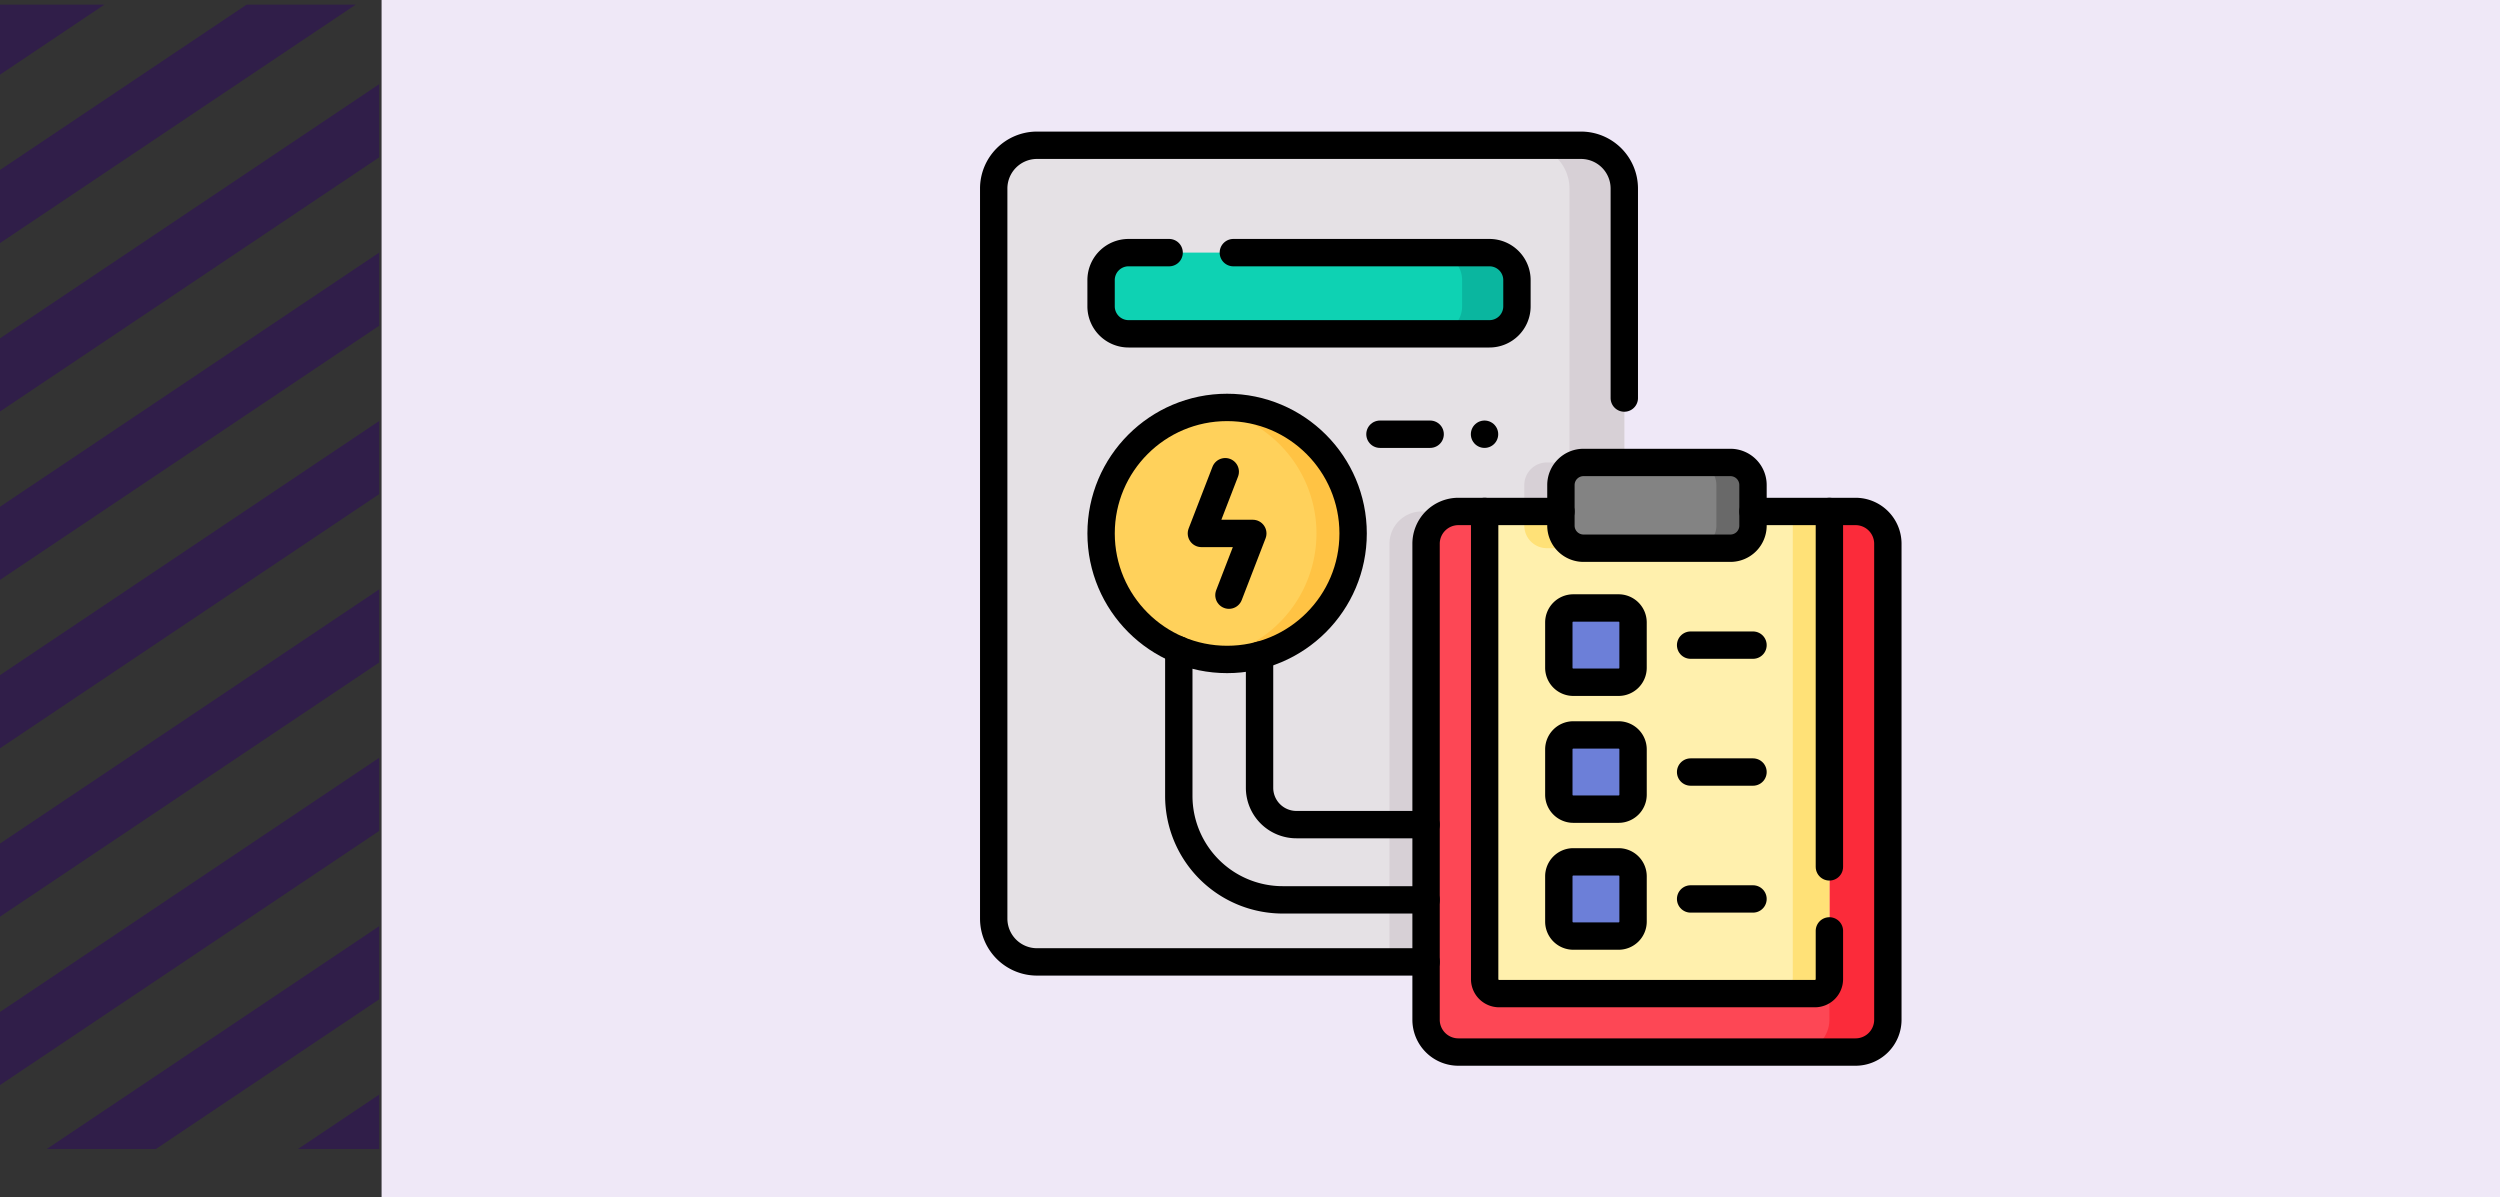<svg xmlns="http://www.w3.org/2000/svg" xmlns:xlink="http://www.w3.org/1999/xlink" width="190" height="91" viewBox="0 0 190 91">
  <rect x="0" y="0" width="190" height="91" fill="#333333" stroke="none"/>
  <defs>
    <clipPath id="clip-path">
      <rect id="Rectángulo_401573" data-name="Rectángulo 401573" width="28.836" height="87" fill="none"/>
    </clipPath>
    <clipPath id="clip-path-2">
      <rect id="Rectángulo_401572" data-name="Rectángulo 401572" width="72.283" height="205.455" fill="none"/>
    </clipPath>
    <clipPath id="clip-path-3">
      <rect id="Rectángulo_403255" data-name="Rectángulo 403255" width="71" height="71" fill="#fff" stroke="#707070" stroke-width="1"/>
    </clipPath>
  </defs>
  <g id="_15" data-name="15" transform="translate(-180.051 -391)">
    <g id="Grupo_1101503" data-name="Grupo 1101503" transform="translate(180.051 391)">
      <g id="Grupo_1099687" data-name="Grupo 1099687" transform="translate(0 0.333)" clip-path="url(#clip-path)">
        <g id="Grupo_1099686" data-name="Grupo 1099686" transform="translate(-6.669 -43.137)" opacity="0.45" style="mix-blend-mode: multiply;isolation: isolate">
          <g id="Grupo_1099685" data-name="Grupo 1099685">
            <g id="Grupo_1099684" data-name="Grupo 1099684" clip-path="url(#clip-path-2)">
              <path id="Trazado_873516" data-name="Trazado 873516" d="M3.011,19.235,87.333,7.789,86.8,12.52,2.48,23.966Z" transform="matrix(0.898, -0.44, 0.44, 0.898, -11.17, 159.431)" fill="#2d0464"/>
              <path id="Trazado_873517" data-name="Trazado 873517" d="M3.011,19.235,87.333,7.789,86.8,12.52,2.48,23.966Z" transform="matrix(0.898, -0.44, 0.44, 0.898, -11.17, 146.632)" fill="#2d0464"/>
              <path id="Trazado_873518" data-name="Trazado 873518" d="M3.011,19.235,87.333,7.789,86.8,12.52,2.48,23.966Z" transform="matrix(0.898, -0.44, 0.44, 0.898, -11.17, 133.833)" fill="#2d0464"/>
              <path id="Trazado_873519" data-name="Trazado 873519" d="M3.011,19.235,87.333,7.789,86.8,12.52,2.48,23.966Z" transform="matrix(0.898, -0.44, 0.44, 0.898, -11.17, 121.035)" fill="#2d0464"/>
              <path id="Trazado_873520" data-name="Trazado 873520" d="M3.011,19.235,87.333,7.789,86.8,12.52,2.48,23.966Z" transform="matrix(0.898, -0.44, 0.44, 0.898, -11.17, 108.236)" fill="#2d0464"/>
              <path id="Trazado_873521" data-name="Trazado 873521" d="M3.011,19.235,87.333,7.789,86.8,12.52,2.48,23.966Z" transform="matrix(0.898, -0.44, 0.44, 0.898, -11.17, 95.438)" fill="#2d0464"/>
              <path id="Trazado_873522" data-name="Trazado 873522" d="M3.011,19.235,87.333,7.789,86.8,12.52,2.48,23.966Z" transform="matrix(0.898, -0.44, 0.44, 0.898, -11.17, 82.639)" fill="#2d0464"/>
              <path id="Trazado_873523" data-name="Trazado 873523" d="M3.011,19.235,87.333,7.789,86.8,12.52,2.48,23.966Z" transform="matrix(0.898, -0.44, 0.44, 0.898, -11.17, 69.841)" fill="#2d0464"/>
              <path id="Trazado_873524" data-name="Trazado 873524" d="M3.011,19.235,87.333,7.789,86.8,12.52,2.48,23.966Z" transform="matrix(0.898, -0.44, 0.44, 0.898, -11.17, 57.043)" fill="#2d0464"/>
              <path id="Trazado_873525" data-name="Trazado 873525" d="M3.011,19.235,87.333,7.789,86.8,12.52,2.48,23.966Z" transform="matrix(0.898, -0.44, 0.44, 0.898, -11.17, 44.244)" fill="#2d0464"/>
              <path id="Trazado_873526" data-name="Trazado 873526" d="M3.011,19.235,87.333,7.789,86.8,12.52,2.48,23.966Z" transform="translate(-11.17 31.445) rotate(-26.114)" fill="#2d0464"/>
            </g>
          </g>
        </g>
      </g>
      <rect id="Rectángulo_401574" data-name="Rectángulo 401574" width="161" height="91" transform="translate(29)" fill="#efe8f7"/>
    </g>
    <g id="Enmascarar_grupo_1098715" data-name="Enmascarar grupo 1098715" transform="translate(254.051 401)" clip-path="url(#clip-path-3)">
      <g id="controlador" transform="translate(1.523 1.04)">
        <g id="Grupo_1101903" data-name="Grupo 1101903">
          <path id="Trazado_912980" data-name="Trazado 912980" d="M49.446,4.331V59.815a3.292,3.292,0,0,1-3.291,3.291H4.813a3.291,3.291,0,0,1-3.291-3.291V4.331A3.29,3.29,0,0,1,4.813,1.04H46.156A3.291,3.291,0,0,1,49.446,4.331Z" transform="translate(-1.523 -1.04)" fill="#e5e1e5"/>
          <path id="Trazado_912981" data-name="Trazado 912981" d="M49.446,28.871V59.815a3.292,3.292,0,0,1-3.291,3.291H31.6V31.327a2.456,2.456,0,0,1,2.456-2.456H49.446Z" transform="translate(-1.523 -1.04)" fill="#d7d0d6"/>
          <path id="Trazado_912982" data-name="Trazado 912982" d="M49.446,25.147v6.516H43.564a1.716,1.716,0,0,1-1.717-1.715V26.862a1.716,1.716,0,0,1,1.717-1.715h5.882Z" transform="translate(-1.523 -1.04)" fill="#d7d0d6"/>
          <path id="Trazado_912983" data-name="Trazado 912983" d="M46.156,1.04H41.99a3.29,3.29,0,0,1,3.29,3.29V59.814a3.29,3.29,0,0,1-3.29,3.29h4.166a3.29,3.29,0,0,0,3.29-3.29V4.33A3.29,3.29,0,0,0,46.156,1.04Z" transform="translate(-1.523 -1.04)" fill="#d7d0d6"/>
          <g id="Grupo_1101902" data-name="Grupo 1101902" transform="translate(32.858 24.107)">
            <path id="Trazado_912984" data-name="Trazado 912984" d="M49.446,28.871H36.837a2.456,2.456,0,0,0-2.456,2.456V67.5a2.456,2.456,0,0,0,2.456,2.456H67.022A2.456,2.456,0,0,0,69.477,67.5V31.327a2.456,2.456,0,0,0-2.456-2.456H49.446Z" transform="translate(-34.381 -25.147)" fill="#fd4755"/>
            <path id="Trazado_912985" data-name="Trazado 912985" d="M67.022,28.871H62.578a2.456,2.456,0,0,1,2.456,2.456V67.5a2.456,2.456,0,0,1-2.456,2.456h4.443A2.456,2.456,0,0,0,69.477,67.5V31.327A2.456,2.456,0,0,0,67.022,28.871Z" transform="translate(-34.381 -25.147)" fill="#fb2b3a"/>
            <path id="Trazado_912986" data-name="Trazado 912986" d="M65.034,28.871V64.414a1.1,1.1,0,0,1-1.1,1.1H39.926a1.1,1.1,0,0,1-1.1-1.1V28.871Z" transform="translate(-34.381 -25.147)" fill="#fff0ad"/>
            <path id="Trazado_912987" data-name="Trazado 912987" d="M56.445,28.871v1.076a1.716,1.716,0,0,1-1.717,1.715H43.564a1.716,1.716,0,0,1-1.717-1.715V28.871Z" transform="translate(-34.381 -25.147)" fill="#ffe177"/>
            <path id="Trazado_912988" data-name="Trazado 912988" d="M62.251,28.871V64.276a1.24,1.24,0,0,1-1.24,1.24h2.921a1.1,1.1,0,0,0,1.1-1.1V28.871Z" transform="translate(-34.381 -25.147)" fill="#ffe177"/>
            <path id="Trazado_912989" data-name="Trazado 912989" d="M57.512,31.664H46.346a1.716,1.716,0,0,1-1.716-1.716V26.863a1.716,1.716,0,0,1,1.716-1.716H57.512a1.716,1.716,0,0,1,1.716,1.716v3.085A1.716,1.716,0,0,1,57.512,31.664Z" transform="translate(-34.381 -25.147)" fill="#838383"/>
            <path id="Trazado_912990" data-name="Trazado 912990" d="M57.512,25.147H54.729a1.716,1.716,0,0,1,1.716,1.716v3.085a1.716,1.716,0,0,1-1.716,1.716h2.783a1.716,1.716,0,0,0,1.716-1.716V26.863A1.716,1.716,0,0,0,57.512,25.147Z" transform="translate(-34.381 -25.147)" fill="#696969"/>
            <g id="Grupo_1101899" data-name="Grupo 1101899" transform="translate(10.09 11.063)">
              <path id="Trazado_912991" data-name="Trazado 912991" d="M49.017,41.85H45.566a1.1,1.1,0,0,1-1.095-1.095V37.3a1.1,1.1,0,0,1,1.095-1.095h3.452A1.1,1.1,0,0,1,50.112,37.3v3.452A1.1,1.1,0,0,1,49.017,41.85Z" transform="translate(-44.471 -36.209)" fill="#6c7fd8"/>
            </g>
            <g id="Grupo_1101900" data-name="Grupo 1101900" transform="translate(10.09 20.708)">
              <path id="Trazado_912992" data-name="Trazado 912992" d="M49.017,51.495H45.566A1.1,1.1,0,0,1,44.471,50.4V46.949a1.1,1.1,0,0,1,1.095-1.095h3.452a1.1,1.1,0,0,1,1.095,1.095V50.4A1.1,1.1,0,0,1,49.017,51.495Z" transform="translate(-44.471 -45.854)" fill="#6c7fd8"/>
            </g>
            <g id="Grupo_1101901" data-name="Grupo 1101901" transform="translate(10.09 30.353)">
              <path id="Trazado_912993" data-name="Trazado 912993" d="M49.017,61.14H45.566a1.1,1.1,0,0,1-1.095-1.095V56.594A1.1,1.1,0,0,1,45.566,55.5h3.452a1.1,1.1,0,0,1,1.095,1.095v3.452A1.1,1.1,0,0,1,49.017,61.14Z" transform="translate(-44.471 -55.499)" fill="#6c7fd8"/>
            </g>
          </g>
          <path id="Trazado_912994" data-name="Trazado 912994" d="M9.683,13.282V11.288A2.088,2.088,0,0,1,11.77,9.2H39.2a2.088,2.088,0,0,1,2.088,2.088v1.994A2.088,2.088,0,0,1,39.2,15.37H11.77A2.087,2.087,0,0,1,9.683,13.282Z" transform="translate(-1.523 -1.04)" fill="#0ed2b3"/>
          <path id="Trazado_912995" data-name="Trazado 912995" d="M39.2,9.2H35.032a2.088,2.088,0,0,1,2.088,2.088v1.994a2.088,2.088,0,0,1-2.088,2.088H39.2a2.088,2.088,0,0,0,2.088-2.088V11.288A2.088,2.088,0,0,0,39.2,9.2Z" transform="translate(-1.523 -1.04)" fill="#0ab69f"/>
          <circle id="Elipse_11556" data-name="Elipse 11556" cx="9.577" cy="9.577" r="9.577" transform="translate(8.16 19.924)" fill="#ffd15b"/>
          <path id="Trazado_912996" data-name="Trazado 912996" d="M19.26,20.964a9.654,9.654,0,0,0-1.392.1,9.577,9.577,0,0,1,0,18.95A9.577,9.577,0,1,0,19.26,20.964Z" transform="translate(-1.523 -1.04)" fill="#ffc344"/>
        </g>
        <g id="Grupo_1101908" data-name="Grupo 1101908">
          <g id="Grupo_1101907" data-name="Grupo 1101907" transform="translate(32.858 24.107)">
            <path id="Trazado_912997" data-name="Trazado 912997" d="M59.228,28.871h7.793a2.456,2.456,0,0,1,2.456,2.456V67.5a2.456,2.456,0,0,1-2.456,2.456H36.837A2.456,2.456,0,0,1,34.381,67.5V31.327a2.456,2.456,0,0,1,2.456-2.456H44.63" transform="translate(-34.381 -25.147)" fill="none" stroke="#000" stroke-linecap="round" stroke-linejoin="round" stroke-miterlimit="10" stroke-width="2.08"/>
            <path id="Trazado_912998" data-name="Trazado 912998" d="M65.034,60.749v3.665a1.1,1.1,0,0,1-1.1,1.1h-24a1.1,1.1,0,0,1-1.1-1.1V28.871" transform="translate(-34.381 -25.147)" fill="none" stroke="#000" stroke-linecap="round" stroke-linejoin="round" stroke-miterlimit="10" stroke-width="2.08"/>
            <line id="Línea_669" data-name="Línea 669" y2="27.012" transform="translate(30.653 3.724)" fill="none" stroke="#000" stroke-linecap="round" stroke-linejoin="round" stroke-miterlimit="10" stroke-width="2.08"/>
            <path id="Trazado_912999" data-name="Trazado 912999" d="M57.512,31.664H46.346a1.716,1.716,0,0,1-1.716-1.716V26.863a1.716,1.716,0,0,1,1.716-1.716H57.512a1.716,1.716,0,0,1,1.716,1.716v3.085A1.716,1.716,0,0,1,57.512,31.664Z" transform="translate(-34.381 -25.147)" fill="none" stroke="#000" stroke-linecap="round" stroke-linejoin="round" stroke-miterlimit="10" stroke-width="2.08"/>
            <g id="Grupo_1101904" data-name="Grupo 1101904" transform="translate(10.09 11.063)">
              <path id="Trazado_913000" data-name="Trazado 913000" d="M49.017,41.85H45.566a1.1,1.1,0,0,1-1.095-1.095V37.3a1.1,1.1,0,0,1,1.095-1.095h3.452A1.1,1.1,0,0,1,50.112,37.3v3.452A1.1,1.1,0,0,1,49.017,41.85Z" transform="translate(-44.471 -36.209)" fill="none" stroke="#000" stroke-linecap="round" stroke-linejoin="round" stroke-miterlimit="10" stroke-width="2.08"/>
              <line id="Línea_670" data-name="Línea 670" x2="4.741" transform="translate(10.016 2.82)" fill="none" stroke="#000" stroke-linecap="round" stroke-linejoin="round" stroke-miterlimit="10" stroke-width="2.08"/>
            </g>
            <g id="Grupo_1101905" data-name="Grupo 1101905" transform="translate(10.09 20.708)">
              <path id="Trazado_913001" data-name="Trazado 913001" d="M49.017,51.495H45.566A1.1,1.1,0,0,1,44.471,50.4V46.949a1.1,1.1,0,0,1,1.095-1.095h3.452a1.1,1.1,0,0,1,1.095,1.095V50.4A1.1,1.1,0,0,1,49.017,51.495Z" transform="translate(-44.471 -45.854)" fill="none" stroke="#000" stroke-linecap="round" stroke-linejoin="round" stroke-miterlimit="10" stroke-width="2.08"/>
              <line id="Línea_671" data-name="Línea 671" x2="4.741" transform="translate(10.016 2.82)" fill="none" stroke="#000" stroke-linecap="round" stroke-linejoin="round" stroke-miterlimit="10" stroke-width="2.08"/>
            </g>
            <g id="Grupo_1101906" data-name="Grupo 1101906" transform="translate(10.09 30.353)">
              <path id="Trazado_913002" data-name="Trazado 913002" d="M49.017,61.14H45.566a1.1,1.1,0,0,1-1.095-1.095V56.594A1.1,1.1,0,0,1,45.566,55.5h3.452a1.1,1.1,0,0,1,1.095,1.095v3.452A1.1,1.1,0,0,1,49.017,61.14Z" transform="translate(-44.471 -55.499)" fill="none" stroke="#000" stroke-linecap="round" stroke-linejoin="round" stroke-miterlimit="10" stroke-width="2.08"/>
              <line id="Línea_672" data-name="Línea 672" x2="4.741" transform="translate(10.016 2.82)" fill="none" stroke="#000" stroke-linecap="round" stroke-linejoin="round" stroke-miterlimit="10" stroke-width="2.08"/>
            </g>
          </g>
          <path id="Trazado_913003" data-name="Trazado 913003" d="M34.381,63.105H4.813a3.291,3.291,0,0,1-3.291-3.291V4.331A3.29,3.29,0,0,1,4.813,1.04H46.156a3.291,3.291,0,0,1,3.291,3.291v15.92" transform="translate(-1.523 -1.04)" fill="none" stroke="#000" stroke-linecap="round" stroke-linejoin="round" stroke-miterlimit="10" stroke-width="2.08"/>
          <path id="Trazado_913004" data-name="Trazado 913004" d="M19.735,9.2H39.2a2.088,2.088,0,0,1,2.088,2.088v1.994A2.088,2.088,0,0,1,39.2,15.37H11.77a2.088,2.088,0,0,1-2.088-2.088V11.288A2.088,2.088,0,0,1,11.77,9.2h3.083" transform="translate(-1.523 -1.04)" fill="none" stroke="#000" stroke-linecap="round" stroke-linejoin="round" stroke-miterlimit="10" stroke-width="2.08"/>
          <path id="Trazado_913005" data-name="Trazado 913005" d="M15.589,39.389v11.1a7.9,7.9,0,0,0,7.9,7.9h10.89" transform="translate(-1.523 -1.04)" fill="none" stroke="#000" stroke-linecap="round" stroke-linejoin="round" stroke-miterlimit="10" stroke-width="2.08"/>
          <path id="Trazado_913006" data-name="Trazado 913006" d="M21.726,39.8V49.871a2.8,2.8,0,0,0,2.8,2.8h9.852" transform="translate(-1.523 -1.04)" fill="none" stroke="#000" stroke-linecap="round" stroke-linejoin="round" stroke-miterlimit="10" stroke-width="2.08"/>
          <line id="Línea_673" data-name="Línea 673" x1="3.814" transform="translate(29.354 21.961)" fill="none" stroke="#000" stroke-linecap="round" stroke-linejoin="round" stroke-miterlimit="10" stroke-width="2.08"/>
          <line id="Línea_674" data-name="Línea 674" transform="translate(37.301 21.961)" fill="none" stroke="#000" stroke-linecap="round" stroke-linejoin="round" stroke-miterlimit="10" stroke-width="2.08"/>
          <path id="Trazado_913007" data-name="Trazado 913007" d="M19.4,35.232l1.812-4.691H17.307l1.812-4.691" transform="translate(-1.523 -1.04)" fill="none" stroke="#000" stroke-linecap="round" stroke-linejoin="round" stroke-miterlimit="10" stroke-width="2.08"/>
          <circle id="Elipse_11557" data-name="Elipse 11557" cx="9.577" cy="9.577" r="9.577" transform="translate(8.16 19.924)" fill="none" stroke="#000" stroke-linecap="round" stroke-linejoin="round" stroke-miterlimit="10" stroke-width="2.08"/>
        </g>
      </g>
    </g>
  </g>
</svg>

